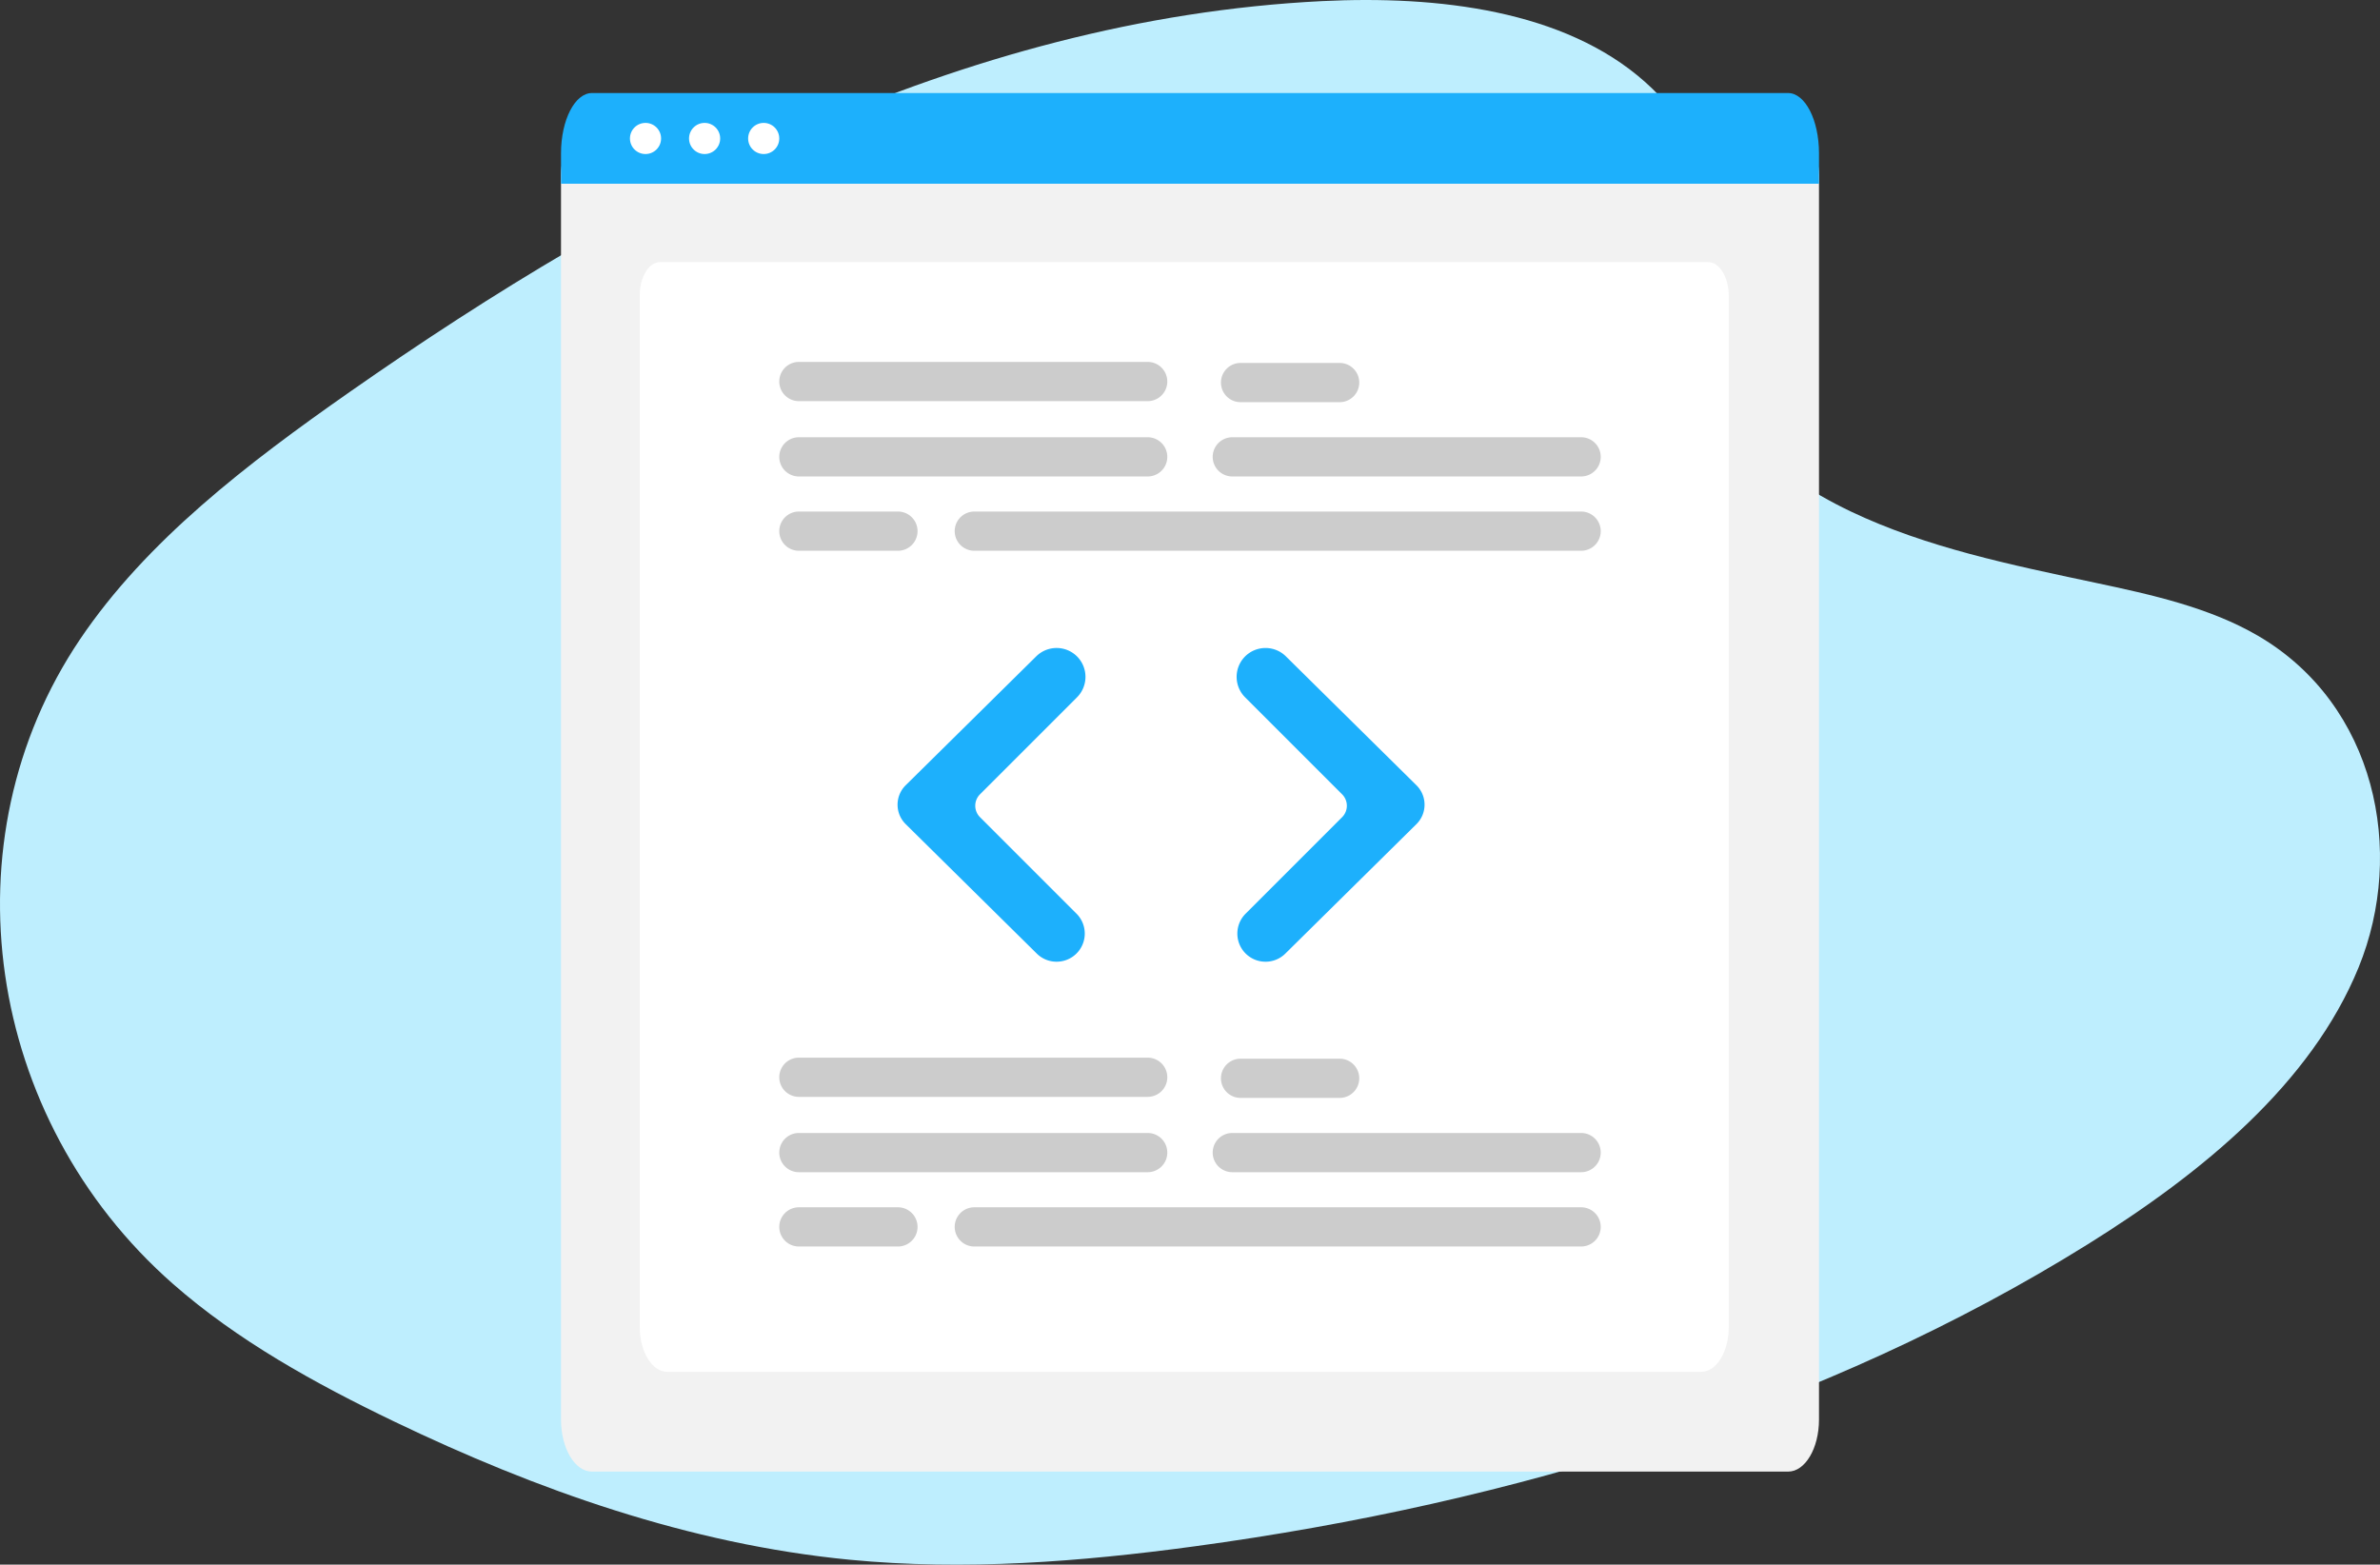 <svg xmlns="http://www.w3.org/2000/svg" width="599.175" height="393.927" viewBox="0 0 599.175 393.927">
  <rect x="0" y="0" width="599.175" height="393.927" fill="#333333" stroke="none"/>
  <g id="Group_32" data-name="Group 32" transform="translate(-673.108 -142.491)">
    <path id="Path_811" data-name="Path 811" d="M555.714,72.024c-20.327-18.114-52.243-21.793-81.286-20.366-91.238,4.537-173.595,48.578-244.83,98.4-25.788,18.035-51.18,37.47-67.92,62.307-34.076,50.565-23.972,120.606,23.417,162.256,16.12,14.172,35.661,25.035,55.73,34.67,35.661,17.124,74.168,30.866,114.656,34.782,28.878,2.787,58.114.522,86.814-3.375,80.21-10.87,158.921-34.941,224.9-76.069,28.938-18.048,56.218-40.481,68.145-69.684s4.292-66.17-25.286-83.472c-12.224-7.145-26.838-10.375-41.142-13.406-21.06-4.464-42.456-8.862-61.455-17.929-19.627-9.371-42.872-27.492-38.963-48.208C572.692,109.659,575.994,90.092,555.714,72.024Z" transform="translate(531.557 91.111)" fill="#beeefe"/>
    <g id="Group_20" data-name="Group 20" transform="translate(276.759 -137.083)">
      <g id="Group_19" data-name="Group 19" transform="translate(537.585 303)">
        <path id="Path_695" data-name="Path 695" d="M566.8,451.018H265.605c-4.281-.008-7.75-5.862-7.755-13.086V124.552c0-5.292,2.545-9.581,5.681-9.587H568.773c3.191.006,5.776,4.369,5.78,9.753V437.933C574.548,445.157,571.079,451.01,566.8,451.018Z" transform="translate(-257.85 -103.943)" fill="#f2f2f2"/>
        <path id="Path_696" data-name="Path 696" d="M545.925,424.734H285.609c-3.816,0-6.92-5.036-6.92-11.227V153.667c0-4.591,2.3-8.327,5.128-8.327H547.633c2.875,0,5.213,3.8,5.213,8.464v259.7C552.846,419.7,549.741,424.734,545.925,424.734Z" transform="translate(-258.862 -102.781)" fill="#fff"/>
        <path id="Path_697" data-name="Path 697" d="M574.322,123.99h-316.7V116.3c.006-8.362,3.488-15.137,7.783-15.144H566.538c4.3.007,7.777,6.781,7.783,15.144Z" transform="translate(-257.618 -101.159)" fill="#1db0fc"/>
        <circle id="Ellipse_179" data-name="Ellipse 179" cx="3.919" cy="3.919" r="3.919" transform="translate(17.356 7.518)" fill="#fff"/>
        <circle id="Ellipse_180" data-name="Ellipse 180" cx="3.919" cy="3.919" r="3.919" transform="translate(32.233 7.518)" fill="#fff"/>
        <circle id="Ellipse_181" data-name="Ellipse 181" cx="3.919" cy="3.919" r="3.919" transform="translate(47.11 7.518)" fill="#fff"/>
        <path id="Path_1104" data-name="Path 1104" d="M682.676,265.652H594.862a4.936,4.936,0,1,1,0-9.873h87.814a4.936,4.936,0,0,1,0,9.873Z" transform="translate(-534.976 -169.119)" fill="#ccc"/>
        <path id="Path_1105" data-name="Path 1105" d="M827.822,265.652H740.008a4.936,4.936,0,1,1,0-9.873h87.814a4.936,4.936,0,0,1,0,9.873Z" transform="translate(-571.005 -169.119)" fill="#ccc"/>
        <path id="Path_1106" data-name="Path 1106" d="M806.376,290.534H653.611a4.936,4.936,0,0,1,0-9.873H806.376a4.936,4.936,0,1,1,0,9.873Z" transform="translate(-549.559 -175.296)" fill="#ccc"/>
        <path id="Path_1107" data-name="Path 1107" d="M682.676,240.424H594.862a4.936,4.936,0,0,1,0-9.873h87.814a4.936,4.936,0,0,1,0,9.873Z" transform="translate(-534.976 -162.857)" fill="#ccc"/>
        <path id="Path_1108" data-name="Path 1108" d="M767.714,240.77H742.773a4.936,4.936,0,0,1,0-9.873h24.941a4.936,4.936,0,0,1,0,9.873Z" transform="translate(-571.691 -162.943)" fill="#ccc"/>
        <path id="Path_1109" data-name="Path 1109" d="M619.8,290.534H594.862a4.936,4.936,0,0,1,0-9.873H619.8a4.936,4.936,0,0,1,0,9.873Z" transform="translate(-534.976 -175.296)" fill="#ccc"/>
        <path id="Path_1110" data-name="Path 1110" d="M682.676,498.652H594.862a4.936,4.936,0,0,1,0-9.873h87.814a4.936,4.936,0,0,1,0,9.873Z" transform="translate(-534.976 -226.955)" fill="#ccc"/>
        <path id="Path_1111" data-name="Path 1111" d="M827.822,498.652H740.008a4.936,4.936,0,1,1,0-9.873h87.814a4.936,4.936,0,0,1,0,9.873Z" transform="translate(-571.005 -226.955)" fill="#ccc"/>
        <path id="Path_1112" data-name="Path 1112" d="M806.376,523.535H653.611a4.936,4.936,0,0,1,0-9.873H806.376a4.936,4.936,0,0,1,0,9.873Z" transform="translate(-549.559 -233.131)" fill="#ccc"/>
        <path id="Path_1113" data-name="Path 1113" d="M682.676,473.424H594.862a4.936,4.936,0,0,1,0-9.873h87.814a4.936,4.936,0,0,1,0,9.873Z" transform="translate(-534.976 -220.693)" fill="#ccc"/>
        <path id="Path_1114" data-name="Path 1114" d="M767.714,473.77H742.773a4.936,4.936,0,0,1,0-9.873h24.941a4.936,4.936,0,0,1,0,9.873Z" transform="translate(-571.691 -220.778)" fill="#ccc"/>
        <path id="Path_1115" data-name="Path 1115" d="M619.8,523.535H594.862a4.936,4.936,0,0,1,0-9.873H619.8a4.936,4.936,0,1,1,0,9.873Z" transform="translate(-534.976 -233.131)" fill="#ccc"/>
        <path id="Path_1116" data-name="Path 1116" d="M669.574,405.341a7.065,7.065,0,0,1-4.979-2.037l-33.01-32.6a6.88,6.88,0,0,1,0-9.791l32.876-32.465a7.294,7.294,0,0,1,10.257.032h0a7.284,7.284,0,0,1,0,10.289l-24.43,24.43a4.069,4.069,0,0,0,0,5.748l24.3,24.3a7.08,7.08,0,0,1-5.012,12.092Z" transform="translate(-544.809 -186.639)" fill="#1db0fc"/>
        <path id="Path_1117" data-name="Path 1117" d="M750.357,405.341a7.08,7.08,0,0,1-5.012-12.092l24.3-24.3a4.07,4.07,0,0,0,0-5.749l-24.43-24.43a7.276,7.276,0,0,1,0-10.289h0a7.294,7.294,0,0,1,10.257-.032l32.876,32.465a6.88,6.88,0,0,1,0,9.791l-33.01,32.6a7.066,7.066,0,0,1-4.98,2.037Z" transform="translate(-572.993 -186.639)" fill="#1db0fc"/>
      </g>
    </g>
  </g>
</svg>
